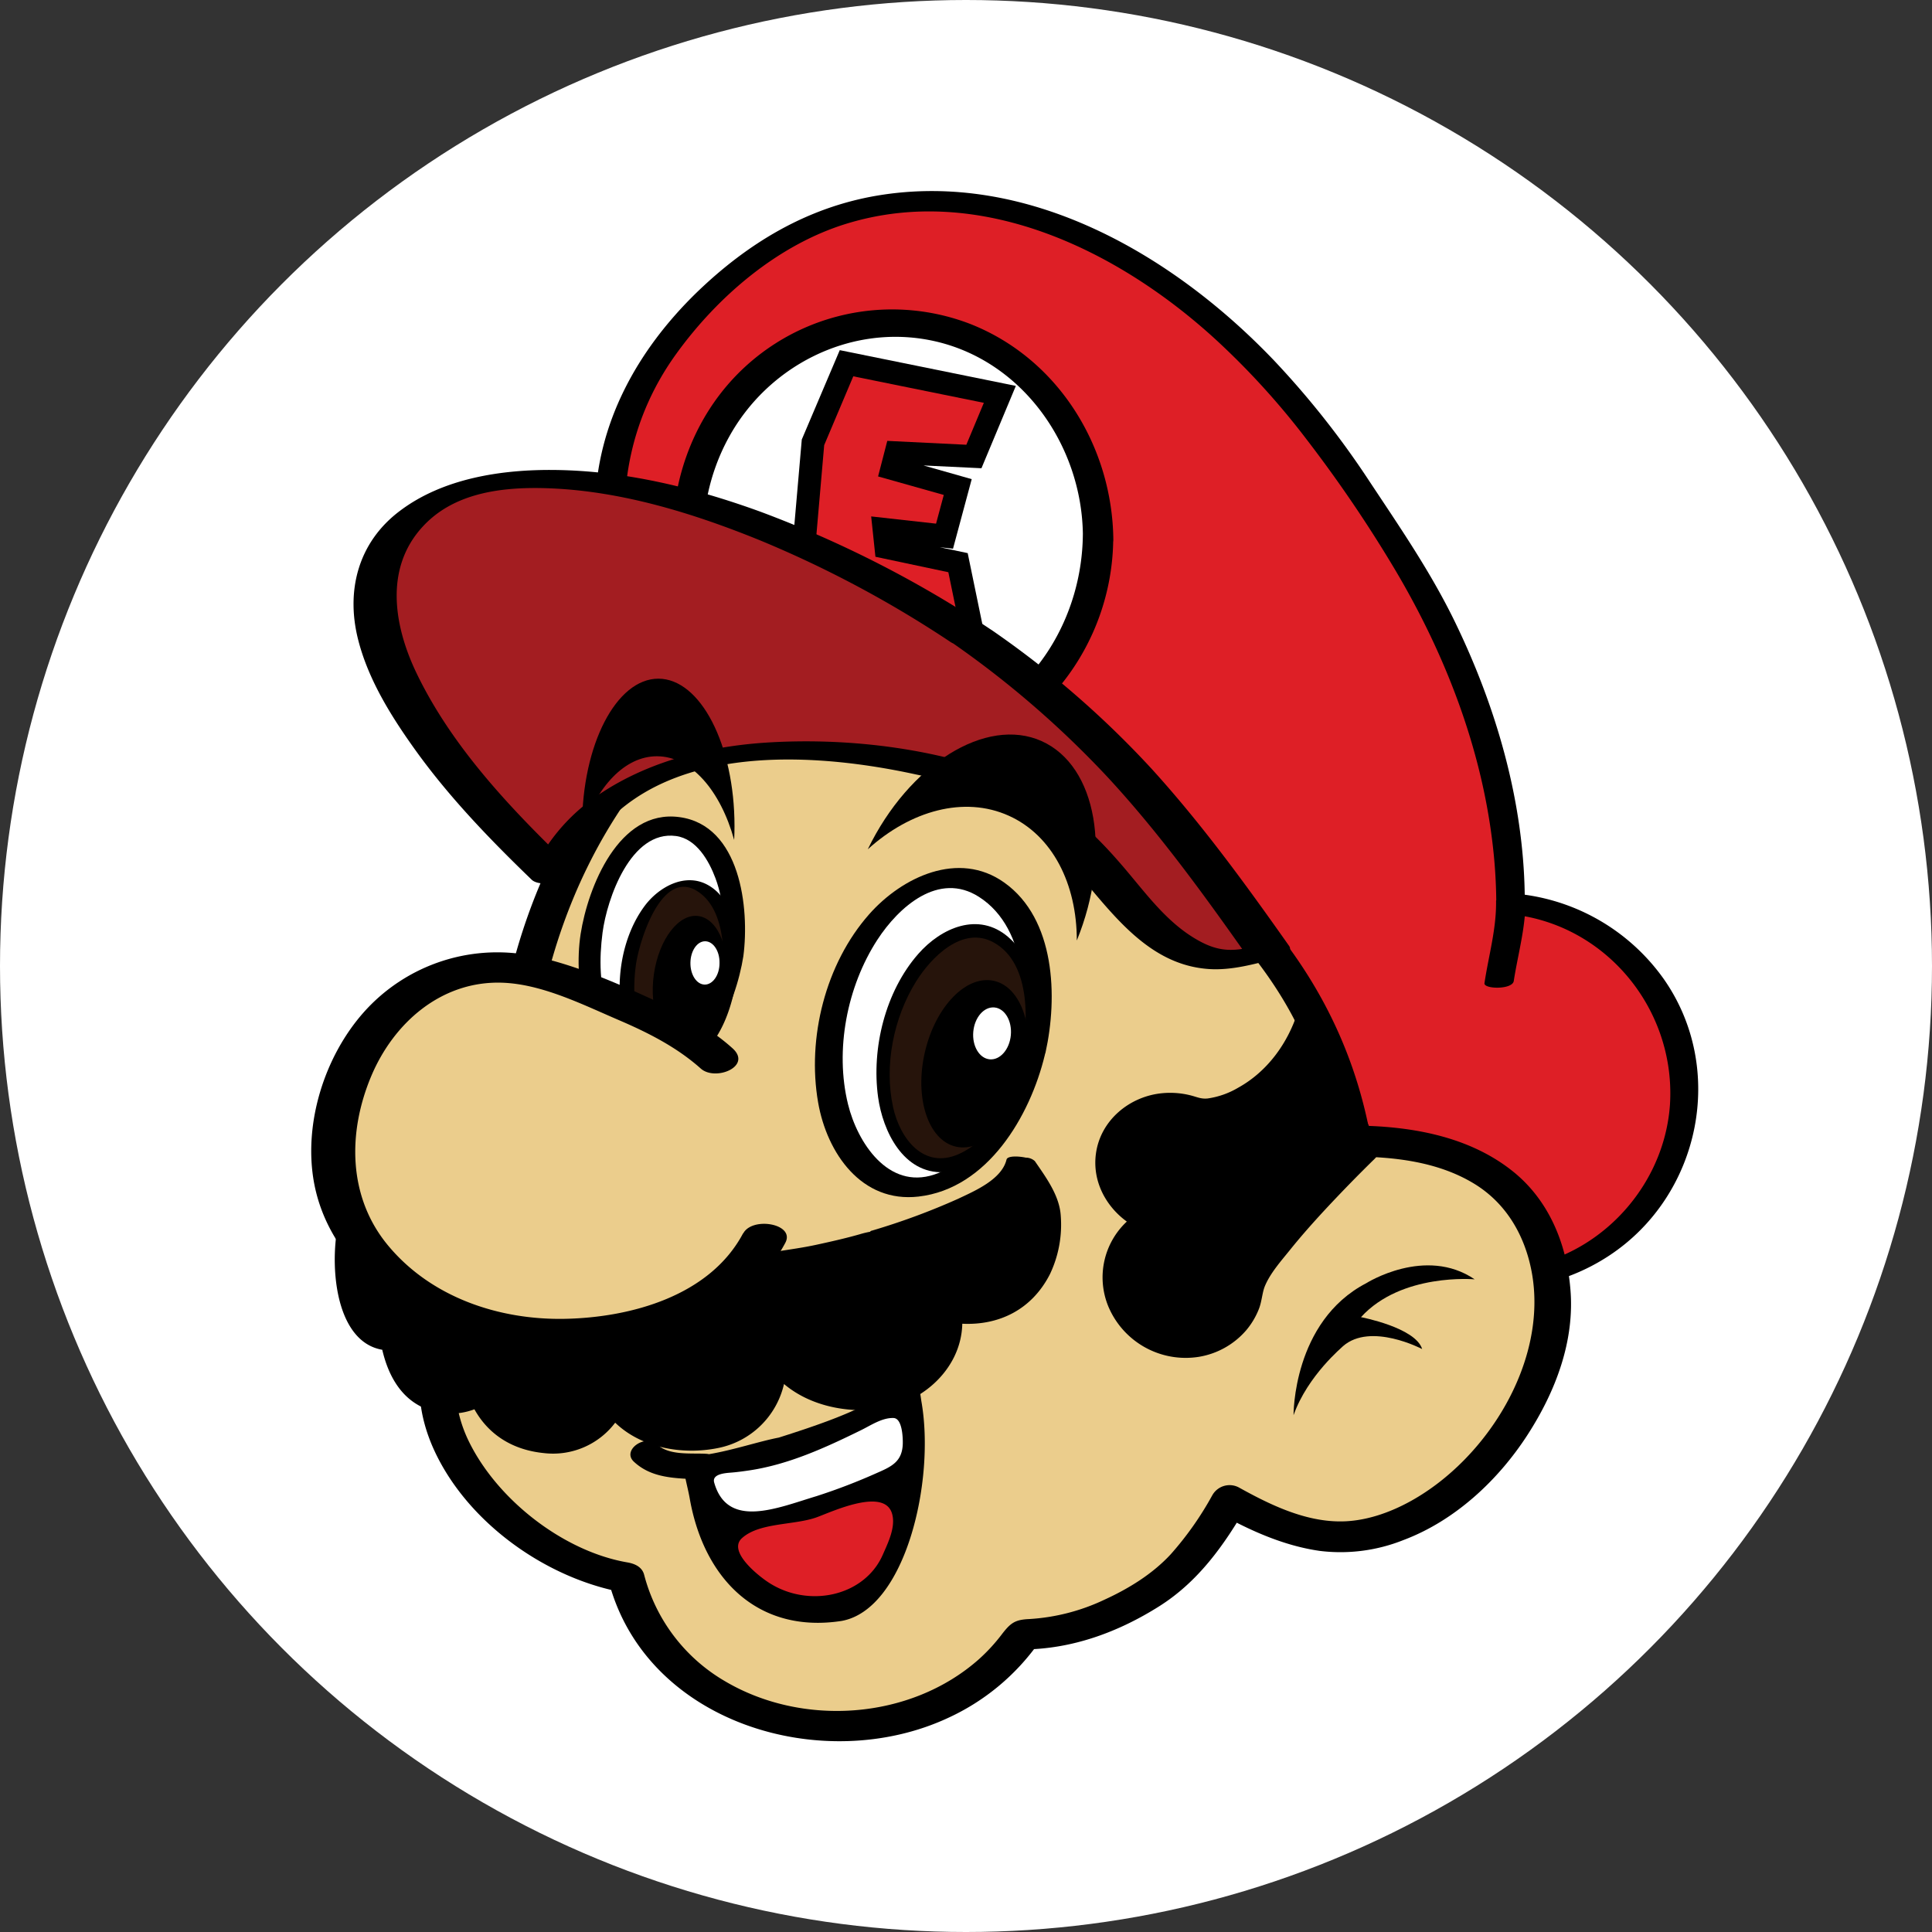 <svg xmlns="http://www.w3.org/2000/svg" viewBox="0 0 500 500"><rect x="0" y="0" width="500" height="500" fill="#333333" stroke="none"/><defs><style>.cls-1{fill:#fff0}.cls-2{fill:#de1f26}.cls-3{fill:#fff}.cls-4{fill:#ebcd8c}.cls-5{fill:#a31d21}.cls-6{fill:#26140b}</style></defs><title>erdaltsksn-profile-v1</title><g id="Layer_2" data-name="Layer 2"><g id="Profile"><circle id="Background" class="cls-1" cx="250" cy="250" r="250"/><g id="Source"><g id="Hat_Top" data-name="Hat Top"><path id="Hat_Top_Fill" data-name="Hat Top Fill" class="cls-2" d="M390.84,233.88c.18-32.5-12.78-70.88-38.26-105.62C302.12,50,234.72,36.69,194.76,67.38c-63.22,48.54-35.86,105.33,10.66,168.73,40,54.56,98,82.37,139.21,70.07a48.72,48.72,0,1,0,46.21-72.3Z"/><path id="Hat_Top_Stroke" data-name="Hat Top Stroke" d="M430.47,253.21a52.89,52.89,0,0,0-35.87-21.66c-.36-24.5-7.43-48.72-18.09-70.66-6.29-12.94-14.29-24.53-22.2-36.48a226.51,226.51,0,0,0-24.48-31C303.72,66,266.1,44,226.92,50.64c-18.2,3.1-33.42,12.32-46.56,25-15.45,15-26,34-26.38,55.8s8.47,42.73,18.79,61.38a364.77,364.77,0,0,0,20.69,32.58c7.71,11,15.67,21.8,24.81,31.69C246.56,287.68,289,316,332.69,311.2a78.72,78.72,0,0,0,9.78-1.7c15.77,24.4,49.47,31.62,74,15.44C440.1,309.37,446.92,276.5,430.47,253.21Zm-46.55,75.11c-15-1.23-28.24-10.2-35.7-23.17-.92-1.6-3.18-1.91-4.81-1.43-38.78,11.28-80.36-13.2-107.73-38.65-18.54-17.25-33.46-38.07-46.93-59.4-11.56-18.28-22.41-38.26-26-59.86-3.26-19.36.76-38.38,12.34-54.34,10.72-14.81,26.22-28.1,43.93-33.56,34.61-10.65,70.42,6.86,95.65,30a198.62,198.62,0,0,1,23.51,25.85,345.07,345.07,0,0,1,23.05,34c12.69,21.46,22,45.35,25,70.21a134.41,134.41,0,0,1,1,15,.7.7,0,0,0-.05.25c.1,7.23-1.94,14.13-3,21.22-.24,1.57,7.21,1.73,7.58-.55.87-5.61,2.33-11.12,2.85-16.76,22.76,4.21,39.09,25.38,37.57,48.82C430.44,310.35,408.63,330.34,383.92,328.32Z"/><ellipse id="Name_Circle_Fill" data-name="Name Circle Fill" class="cls-3" cx="231.07" cy="139.04" rx="53.11" ry="55.49"/><path id="Name_Circle_Stroke" data-name="Name Circle Stroke" d="M280.24,138.42c-.21,21-12.13,41.31-32.1,49.19-19.54,7.7-41.6,1.37-54.71-14.88C180,156,178.36,131.9,188.6,113.22,198.65,94.8,219.65,84,240.45,88c23.71,4.55,39.57,27,39.8,50.44,0,4.42,7.92,5.95,7.88,1.23-.25-24.08-14.24-46.84-37-55.82a56.2,56.2,0,0,0-63.63,16.71c-15.65,19.06-17.83,47.11-5.43,68.41,12.07,20.74,36,32.7,59.86,28.07,27.16-5.28,45.91-30.21,46.17-57.41C288.16,135.22,280.28,133.73,280.24,138.42Z"/><g id="E"><path id="E-2" data-name="E" class="cls-2" d="M258.78,102.05l-6.72,16.08-20.12-1-1.05,4.08,17,4.8-3.42,12.7L228.78,137l.49,4.65,18.67,4,3.61,17.52L207,154.06l3.44-39.59L219.11,94Z"/><path id="E_Stroke" data-name="E Stroke" d="M255.34,166.9l-51.55-10.47,3.71-42.68,9.83-23.13,45.57,9.25L254,121.18l-15-.72L251.48,124l-4.84,18-3.43-.38,7.23,1.53Zm-45.21-15.21,37.62,7.64-2.32-11.24-18.87-4-1.1-10.44,16.79,1.87,2-7.43-17-4.79,2.38-9.2,20.46,1,4.53-10.85-33.79-6.86L213.3,115.2Z"/></g></g><g id="Face"><path id="Face_Fill" data-name="Face Fill" class="cls-4" d="M350.11,295.16c-1,0,1-.05,0,0-10.84-61.28-53.67-73.9-111.57-135.83-58.67,0-106.24,59-106.24,131.85a161.54,161.54,0,0,0,4.55,38.31c-10.61,3.92-18.79,11.2-22.15,21.1-7.08,20.91,13.86,46.93,41.89,56.43,3.19,1.08,2.41.53,5.58,1.13,5.6,22.7,27.65,38.42,54.78,38.42,20.47,0,38.05-9.22,48-23.75,11.51.12,23.82-4.47,34.87-12.12,8.14-5.63,14.11-14.8,18.49-22.45,8.21,4.62,18.78,9.39,28.87,9.39,28.89-.76,53.44-33.2,54.88-58.46C402.1,307.79,381.51,295.16,350.11,295.16Z"/><path id="Face_Stroke" data-name="Face Stroke" d="M350.35,291.17h-.29l-.5,8h.55l-.76-7.91h-.27l5.65,3.14c-4.45-24.62-15.93-45.59-33.25-63.52-19.81-20.56-42.87-37.79-63.31-57.71-3-2.94-6-5.93-9-8.95-2.8-2.87-6.2-8.33-10.43-8.87-5.68-.67-12.39.6-18,1.69a98.26,98.26,0,0,0-33.66,13.59c-21.43,13.57-37.41,34.79-47.22,58-13.51,31.87-15.76,68.15-7.72,101.7l2.45-4.37c-10.55,4-20,11.53-24.09,22.35-3.31,8.74-2.09,18.13,1.65,26.53,8.57,19.15,29.33,33.88,49.71,37.39l-4.38-3.2c9.54,37,55.58,50.68,88,35.51a58.73,58.73,0,0,0,23.33-19.38l-4.21,1.72c12.75-.05,24.71-4.43,35.41-11.18,10.12-6.39,16.81-15.83,22.69-26l-7.09,2c8.09,4.49,16.68,8.34,25.93,9.67a43.89,43.89,0,0,0,21.71-2.82c13.27-5,24.45-15.42,32.08-27.22,7.25-11.22,12.29-24.34,11.07-37.89-1-11.76-5.67-23.07-15.16-30.52-11.55-9.09-26.71-11.55-41-11.62-5.94,0-6.5,7.95-.49,8,10.75.05,22.07,1.25,31.48,6.87,8.49,5.05,13.39,13.48,15.17,23,4.28,23-11.45,48.27-31.21,59.26-5.59,3.11-12.06,5.36-18.51,5.31-9.18-.05-18-4.32-25.87-8.68a5.12,5.12,0,0,0-7,1.8l-.09.15a83.12,83.12,0,0,1-10.74,15.24c-4.73,5.11-10.87,8.88-17.17,11.76a52.64,52.64,0,0,1-19.47,5c-3.64.16-4.79,1-7,3.86a46.13,46.13,0,0,1-6.06,6.59c-17.73,15.67-45.72,17.56-65.9,5.49a45,45,0,0,1-20.68-27.41c-.54-2.07-2.49-2.88-4.38-3.2-16.33-2.82-33.46-16-40.94-31.22-3.16-6.42-4.55-14.09-2.28-21,3.14-9.33,10.89-15.44,19.83-18.85a3.87,3.87,0,0,0,2.45-4.38c-7.58-31.68-5.58-65.78,6.82-96,9.86-24,26.73-46.18,49.81-58.78a84.83,84.83,0,0,1,40.18-10.61L235,162c18.6,19.83,39.08,37.49,59.47,55.42,15,13.18,29.88,27,39.57,44.7,5.77,10.56,9.29,22.06,11.43,33.87.45,2.53,3.53,3.3,5.65,3.14h.27c5.31-.4,4.33-7.94-.76-7.91h-.54c-2.28.09-4.79,1.09-5,3.7-.18,2.39,2.28,4.22,4.48,4.28h.28C355.81,299.29,356.36,291.32,350.35,291.17Z"/></g><g id="Hat_Front" data-name="Hat Front"><path id="Hat_Front_Fill" data-name="Hat Front Fill" class="cls-5" d="M251.38,164.61c-64.63-42.76-132-53.52-150.49-24-13.09,20.91,7.76,52.93,42,85.59,12.8-29.38,51.17-37.61,95.53-28.42,31.08,6.44,37.15,16.67,57.24,40.16,14.78,13.27,20.85,11.37,32.6,8.34C302.12,209.13,284.31,187.53,251.38,164.61Z"/><path id="Hat_Front_Stroke" data-name="Hat Front Stroke" d="M256.69,163.1a289.23,289.23,0,0,0-60-30.71c-16.92-6.15-34.88-10.54-53-10.76-13.77-.17-29,2.11-40.23,10.61-10.71,8.06-14,20.52-10.79,33.24,2.7,10.74,9,20.59,15.41,29.45,8.65,11.89,19,22.59,29.52,32.74,2.07,2,9.6.8,10.8-1.88,15.09-33.73,58.27-32,88.71-25.35a80,80,0,0,1,22.31,8.07c5.81,3.26,10.74,7.89,15.28,12.72,10.93,11.62,20.47,28.32,38.09,29.55,5.87.41,11.74-1.25,17.36-2.71,1.15-.29,4.7-1.51,3.46-3.28C322.48,229,311.09,213.33,298.07,199a246.31,246.31,0,0,0-41.35-35.89c-2-1.37-5-.89-7.15-.27-.54.15-5.31,2-3.46,3.28a250.77,250.77,0,0,1,40.63,35.1c13.37,14.46,24.94,30.48,36.27,46.55l3.46-3.28c-6.4,1.65-10.38,2.27-16.43-1.15-8.34-4.66-13.85-12.71-20-19.78-9.38-10.86-19.56-19.43-33.36-24.12-18.1-6.17-38.29-8.4-57.34-7.32-16.62.94-33.61,5.31-47.06,15.45a48.75,48.75,0,0,0-14.91,19l10.81-1.88c-15.39-14.74-31-31-40.35-50.41-5.9-12.26-8.43-27.28,1.67-38.1,8.34-9,21.31-10.26,32.88-9.8,18.69.76,37.15,6.48,54.34,13.47A286.13,286.13,0,0,1,246,166.15c2,1.34,5,.91,7.15.28C253.72,166.24,258.58,164.35,256.69,163.1Z"/></g><g id="Mouth"><path id="Mouth_Outline" data-name="Mouth Outline" d="M238.44,362.58a84.36,84.36,0,0,0-1.71-8.9c-6.72,8.13-16,12.31-35.19,18.37-5,.95-11.8,3.25-18.06,4.29a4.24,4.24,0,0,0-.76-.1h0c-3.87-.22-9.52.5-12.6-2.38s-9.29,1.43-6.07,4.43c3.78,3.52,8.51,4.13,13.36,4.41.37,1.76.82,3.53,1.12,5.27,3.7,20.71,17.63,34.85,39.25,31.53C234.3,416.55,242.13,383.28,238.44,362.58Z"/><path id="Tongue" class="cls-2" d="M208.05,412.9a21.78,21.78,0,0,1-9.91-3.88c-2.63-1.87-9.8-7.74-6.06-11,4.54-4.05,13.5-3.25,19.32-5.36,4-1.46,17.44-7.78,19.46-.94,1,3.44-1,7.47-2.38,10.61C225.08,410.15,216.48,414,208.05,412.9Z"/><path id="Teeth" class="cls-3" d="M193.76,380.56c10.28-1.51,19.79-5.87,29.05-10.42,2.56-1.25,5.47-3.26,8.42-3.16,2.27.06,2.44,5,2.41,6.59-.11,4.63-2.81,5.94-6.58,7.58a152.78,152.78,0,0,1-15.78,6.06c-10,3-23,8.65-26.45-3.53-.63-2.22,2.89-2.45,4.24-2.56C190.64,381,192.21,380.79,193.76,380.56Z"/></g><path id="Ear" d="M334.77,366.25s-.24-24.25,18.82-34.16c0,0,15.27-9.68,28.05-1,0,0-18.95-1.72-29.42,9.79,0,0,14.12,2.68,15.83,8.25,0,0-13.32-7-20.47-.75C347.6,348.45,338.42,355.93,334.77,366.25Z"/><path id="Sideburn" d="M356.54,296.84a4.73,4.73,0,0,0-.31-1L341.31,262c-1.11-2.53-4.55-3-5.45-.12-2.6,8.14-7.88,15.46-15.46,19.64a21.43,21.43,0,0,1-7.84,2.76c-1.66.18-2.66-.33-4.28-.76a21.65,21.65,0,0,0-7.39-.61c-8.52.76-16.12,7-17.27,15.7-.94,7.05,2.53,13.56,8,17.53A19.76,19.76,0,0,0,286.79,338a21.71,21.71,0,0,0,23.39,13.16,20.58,20.58,0,0,0,12.28-6.82,19.71,19.71,0,0,0,3.33-5.55c.76-1.89.87-4.22,1.52-5.84,1.39-3.44,4.28-6.66,6.57-9.51,2.84-3.53,5.84-6.91,8.91-10.23,4.23-4.55,8.56-9,13-13.34A3,3,0,0,0,356.54,296.84Z"/><path id="Mustache" d="M274.52,314.61c-.33-5.23-3.85-9.95-6.7-14.11a3.42,3.42,0,0,0-2.33-.9c-2.07-.44-4.74-.48-5,.49-1.23,5.16-8.27,8.14-12.54,10.16a176.46,176.46,0,0,1-22.31,8.24.69.69,0,0,0-.47.29,22.88,22.88,0,0,0-2.64.64c-3.79,1.08-7.58,1.93-11.37,2.75-6.66,1.44-13.43,1.82-19.94,3.88a90.17,90.17,0,0,1-10.54,3.09c-3.62.69-7.39.4-11.07,1.27a21.22,21.22,0,0,0-11.11,6.93c-6.43-7.32-17.3-10.09-26.2-6.13-1.66-4.28-4.33-8.11-8.57-10.33a18.11,18.11,0,0,0-9.37-1.81c-1-6.47-3.53-14.06-10.32-15.8-7.37-1.87-12.13,1.3-14.95,8.05-4.33,10.32-4,35.63,9.84,38,1.39,6,4.32,11.85,10.05,14.71a17.3,17.3,0,0,0,13.8.69c3.69,6.63,9.94,10.54,18,11.34a20.15,20.15,0,0,0,18.43-7.87c6.74,6.51,17.35,8.42,26.56,6.57a21.88,21.88,0,0,0,17.13-16.58c6.07,5.12,14.5,7.24,22.86,6.69,11.79-.74,23-10,23.28-22.29,9.54.46,18-3.66,22.67-12.8A29.78,29.78,0,0,0,274.52,314.61Z"/><g id="Right_Eye" data-name="Right Eye"><ellipse id="Right_Eye_Outline" data-name="Right Eye Outline" class="cls-3" cx="241.54" cy="267.24" rx="40.66" ry="26.07" transform="translate(-73.29 442.28) rotate(-76.96)"/><path id="Right_Eye_Outline_Stroke" data-name="Right Eye Outline Stroke" d="M263.46,273.19c-2.78,11.53-9.37,26.69-21.7,30.79-11.9,3.95-19.86-8.29-22.29-18.19-3.46-14.05-.26-30.48,7.58-42.56,5.53-8.51,15.88-17.8,26.32-11.11,13,8.33,12.88,28.55,9.94,41.72-.7,3.15,6.61,1.52,7.27-1.45,3.17-14.3,2.59-34.57-10.7-44-11.82-8.39-26.42-1.42-34.95,8.23-11.3,12.8-16.11,32-13.2,48.7,2.28,13.1,11.23,26.06,26,24.35,17.87-2.06,28.86-20.83,32.67-36.64C271.37,269.17,264.15,270.33,263.46,273.19Z"/><ellipse id="Right_Eye_Cornea" data-name="Right Eye Cornea" class="cls-6" cx="247.87" cy="271.23" rx="30.86" ry="18.46" transform="translate(-72.27 451.55) rotate(-76.97)"/><path id="Right_Eye_Cornea_Stroke" data-name="Right Eye Cornea Stroke" d="M264.24,274.56c-2.22,9.09-7,20.06-16.11,24.11s-15.21-4-17-12.13c-2.36-10.79.13-23.17,5.94-32.51,3.88-6.25,12-14.56,20.06-10.14,10.05,5.51,9,21.81,7,31.07-.45,2.06,2.93,3.17,3.43.83,2.32-10.61,2.42-25.45-6.61-33.27-7.72-6.68-17.38-2.41-23.31,4.36-8.52,9.72-12.13,24.39-10.39,37.06,1.22,8.83,6.52,19.82,17,19.43,13.1-.5,20.63-16.34,23.27-27.15C268,274.27,264.78,272.33,264.24,274.56Z"/><ellipse id="Right_Eye_Iris" data-name="Right Eye Iris" cx="252.34" cy="275.32" rx="22.01" ry="13.31" transform="translate(-72.8 459.07) rotate(-76.97)"/><ellipse id="Right_Eye_Pupil" data-name="Right Eye Pupil" class="cls-3" cx="256.74" cy="267.42" rx="6.74" ry="4.88" transform="translate(-32.56 499.24) rotate(-84.87)"/></g><g id="Left_Eye" data-name="Left Eye"><path id="Left_Eye_Outline" data-name="Left Eye Outline" class="cls-3" d="M189.57,247.61c-2.44,16.9-12.57,29.25-22.64,27.57s-16.27-16.74-13.84-33.64,12.57-29.25,22.64-27.58S192,230.7,189.57,247.61Z"/><path id="Left_Eye_Outline_Stroke" data-name="Left Eye Outline Stroke" d="M186.75,247.74c-1.36,8.74-7.15,26.59-19,25-5.3-.7-8.53-6.41-10.22-10.92-2.42-6.49-2.48-13.64-1.59-20.46,1.15-8.76,7.31-26.57,19-25,5.31.71,8.54,6.42,10.22,10.92,2.42,6.5,2.49,13.64,1.59,20.46-.43,3.28,5.23,2.79,5.63-.28,1.63-12.39-.76-33.94-16.61-36-15.66-2.07-23.61,18.19-25.5,30.24-1.93,12.36,1,34,16.61,36s23.61-18.19,25.5-30.24C192.89,244.22,187.23,244.7,186.75,247.74Z"/><path id="Left_Eye_Cornea" data-name="Left Eye Cornea" class="cls-6" d="M188.66,254.14c-1.85,12.84-9.15,22.27-16.31,21.08s-11.47-12.56-9.62-25.39,9.14-22.27,16.3-21.08S190.5,241.33,188.66,254.14Z"/><path id="Left_Eye_Cornea_Stroke" data-name="Left Eye Cornea Stroke" d="M186.82,254.33a37.18,37.18,0,0,1-4.47,13.31c-2.07,3.46-6,8.42-10.53,6.26-8-3.79-8.28-17-7.23-24.31.84-5.85,6.4-24.37,15.49-19.18,7.58,4.34,7.67,16.71,6.71,24.12-.1.76,3.56.5,3.72-.75,1-7.79.7-20.22-7.25-24.71-5.92-3.35-12.71.46-16.36,5.3-6,8-7.85,19.82-5.64,29.44,1.52,6.71,6,13.49,13.73,12.12,9.85-1.73,14.12-13.36,15.49-22C190.67,252.84,187,253.33,186.82,254.33Z"/><path id="Left_Eye_Iris" data-name="Left Eye Iris" d="M187.86,255.23c-1.32,9.16-6.56,15.92-11.7,15s-8.25-9-6.93-18.13,6.56-15.91,11.7-15S189.18,246.08,187.86,255.23Z"/><path id="Left_Eye_Pupil" data-name="Left Eye Pupil" class="cls-3" d="M186.21,249.27c0,3.09-1.76,5.58-3.85,5.54s-3.73-2.57-3.68-5.67,1.76-5.58,3.85-5.54S186.29,246.18,186.21,249.27Z"/></g><g id="Nose"><path id="Nose_Fill" data-name="Nose Fill" class="cls-4" d="M197.75,320.42c-8.84,17.27-32.69,25.66-56.35,24.73-31.09-1.23-56.23-21.72-55.19-48.16s22.16-54.8,56-44.42c20.63,7.44,34.65,13.35,43.36,21.34"/><path id="Nose_Stroke" data-name="Nose Stroke" d="M192.3,319.2c-8.57,16.15-28.94,21.75-46,22.11-17.18.36-34.83-5.57-46-19.14-10.28-12.51-10.3-29.09-4.29-43.51,5.81-13.94,18.19-24.83,33.88-24.34,10.36.33,20.86,5.65,30.24,9.67,7.58,3.25,15,7,21.23,12.55,3.79,3.38,13.42-.57,8.21-5.25-5.93-5.34-13.12-9.13-20.33-12.46-9.55-4.39-19.8-8.85-30-11.15A46.26,46.26,0,0,0,94,262.13c-10,11.37-15.36,28.38-12.83,43.37,2.82,16.58,15.27,29,29.87,36.23,15.85,7.86,34.75,9,51.93,5.73,16-3,32.35-10.9,40.27-25.82,2.62-4.94-8.54-6.86-10.89-2.44Z"/></g><g id="Eyebrow"><path id="Right_Eyebrow" data-name="Right Eyebrow" d="M261.05,211.1c11.37,5.11,17.64,17.7,17.63,32.3,9.1-22.37,5.26-45.14-9.1-51.6s-34.35,6-45,28C235.63,209.79,249.5,205.91,261.05,211.1Z"/><path id="Left_Eyebrow" data-name="Left Eyebrow" d="M170,195.72c8.83,0,16.45,8.84,20,21.65.06-1.18.09-2.36.09-3.56,0-21.08-8.83-38.17-19.71-38.17s-19.73,17.12-19.73,38.17v1.32C154.45,203.54,161.68,195.72,170,195.72Z"/></g></g></g></g></svg>

